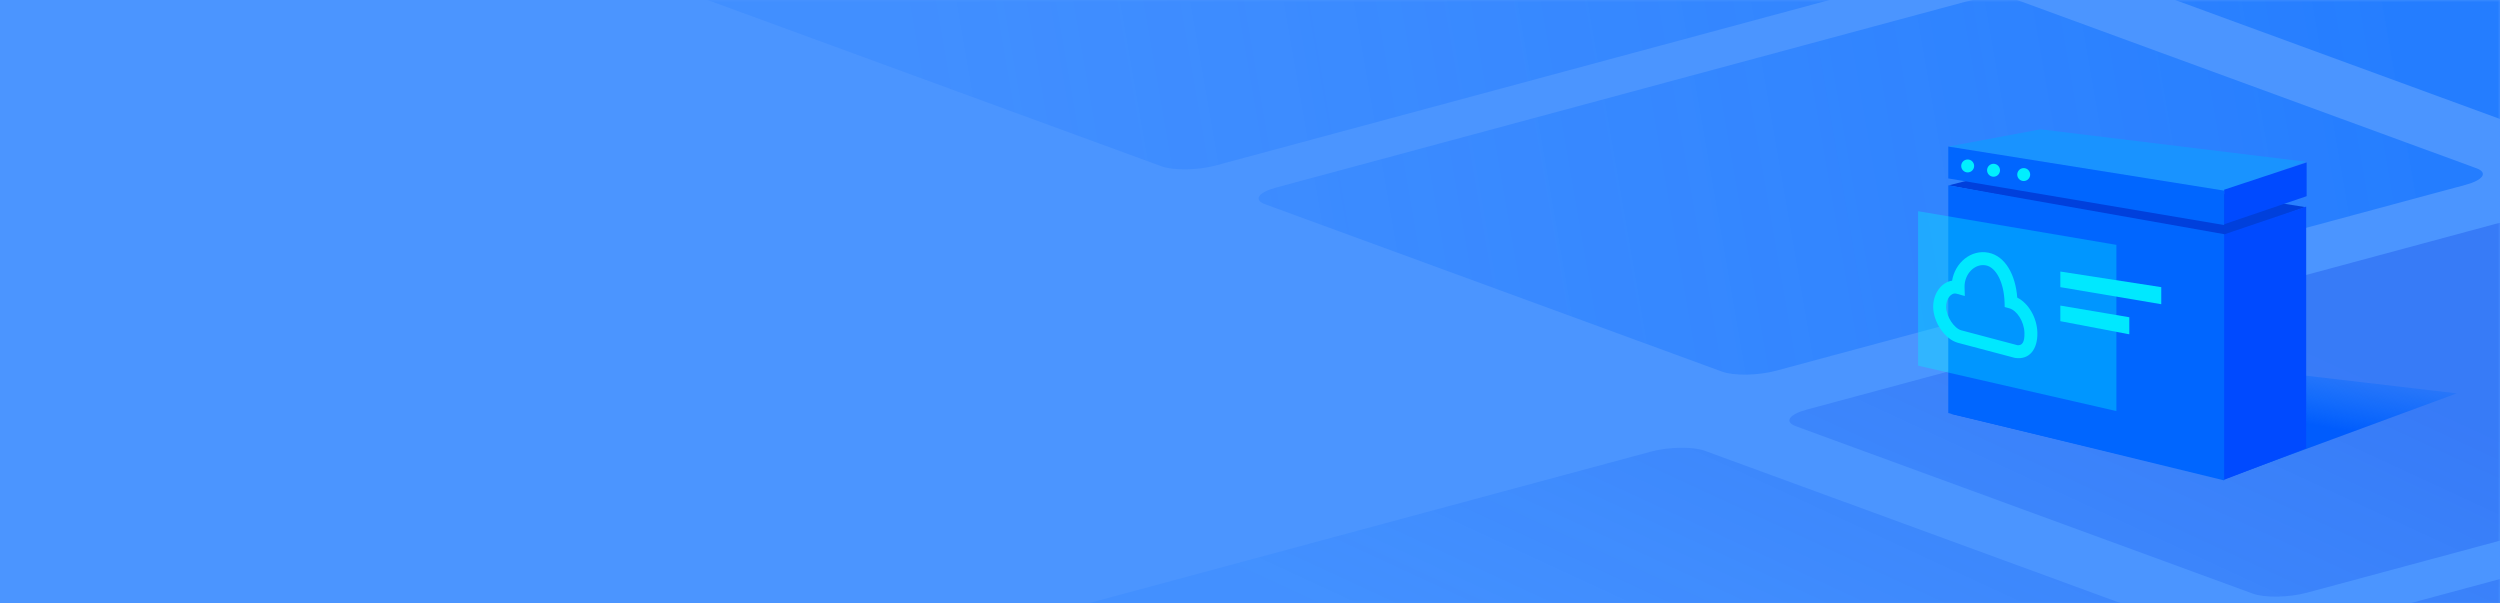<?xml version="1.0" encoding="UTF-8"?>
<svg width="580px" height="140px" viewBox="0 0 580 140" version="1.1" xmlns="http://www.w3.org/2000/svg" xmlns:xlink="http://www.w3.org/1999/xlink">
    <!-- Generator: Sketch 52.6 (67491) - http://www.bohemiancoding.com/sketch -->
    <title>画板</title>
    <desc>Created with Sketch.</desc>
    <defs>
        <rect id="path-1" x="0" y="0" width="580" height="140"></rect>
        <linearGradient x1="58.953%" y1="25.737%" x2="16.971%" y2="53.729%" id="linearGradient-3">
            <stop stop-color="#0030E1" stop-opacity="0.263" offset="0%"></stop>
            <stop stop-color="#006CFF" stop-opacity="0.104" offset="100%"></stop>
        </linearGradient>
        <linearGradient x1="65.983%" y1="60.94%" x2="8.18%" y2="64.043%" id="linearGradient-4">
            <stop stop-color="#0067FF" stop-opacity="0.518" offset="0%"></stop>
            <stop stop-color="#277DFF" stop-opacity="0.263" offset="100%"></stop>
        </linearGradient>
        <linearGradient x1="85.237%" y1="17.374%" x2="61.77%" y2="50%" id="linearGradient-5">
            <stop stop-color="#006AFF" stop-opacity="0.203" offset="0%"></stop>
            <stop stop-color="#005CFD" offset="100%"></stop>
        </linearGradient>
    </defs>
    <g id="画板" stroke="none" stroke-width="1" fill="none" fill-rule="evenodd">
        <g id="分组-2">
            <g id="活动组件">
                <mask id="mask-2" fill="white">
                    <use xlink:href="#path-1"></use>
                </mask>
                <use id="矩形" fill="#4B95FF" xlink:href="#path-1"></use>
                <path d="M591.656,51.703 L697.656,90.53 C700.417,91.542 699.279,93.272 695.112,94.396 L535.187,137.513 C531.02,138.636 525.404,138.727 522.643,137.715 L416.643,98.888 C413.881,97.876 415.02,96.146 419.187,95.023 L579.112,51.905 C583.279,50.782 588.895,50.692 591.656,51.703 Z M721.656,99.321 L827.656,138.149 C830.417,139.16 829.279,140.891 825.112,142.014 L665.187,185.131 C661.02,186.254 655.404,186.345 652.643,185.333 L546.643,146.506 C543.881,145.495 545.02,143.764 549.187,142.641 L709.112,99.524 C713.279,98.4 718.895,98.31 721.656,99.321 Z M395.521,104.583 L501.521,143.41 C504.282,144.421 503.143,146.152 498.977,147.275 L339.051,190.392 C334.885,191.516 329.269,191.606 326.508,190.595 L220.508,151.768 C217.746,150.756 218.885,149.026 223.051,147.902 L382.977,104.785 C387.143,103.662 392.759,103.571 395.521,104.583 Z M525.521,152.201 L631.521,191.028 C634.282,192.04 633.143,193.77 628.977,194.893 L469.051,238.011 C464.885,239.134 459.269,239.225 456.508,238.213 L350.508,199.386 C347.746,198.374 348.885,196.644 353.051,195.521 L512.977,152.403 C517.143,151.28 522.759,151.189 525.521,152.201 Z" id="合并形状" fill="url(#linearGradient-3)" mask="url(#mask-2)"></path>
                <path d="M534.656,-100.297 L640.656,-61.47 C643.417,-60.458 642.279,-58.728 638.112,-57.604 L478.187,-14.487 C474.02,-13.364 468.404,-13.273 465.643,-14.285 L359.643,-53.112 C356.881,-54.124 358.02,-55.854 362.187,-56.977 L522.112,-100.095 C526.279,-101.218 531.895,-101.308 534.656,-100.297 Z M664.656,-52.679 L770.656,-13.851 C773.417,-12.84 772.279,-11.109 768.112,-9.986 L608.187,33.131 C604.02,34.254 598.404,34.345 595.643,33.333 L489.643,-5.494 C486.881,-6.505 488.02,-8.236 492.187,-9.359 L652.112,-52.476 C656.279,-53.6 661.895,-53.69 664.656,-52.679 Z M338.521,-47.417 L444.521,-8.59 C447.282,-7.579 446.143,-5.848 441.977,-4.725 L282.051,38.392 C277.885,39.516 272.269,39.606 269.508,38.595 L163.508,-0.232 C160.746,-1.244 161.885,-2.974 166.051,-4.098 L325.977,-47.215 C330.143,-48.338 335.759,-48.429 338.521,-47.417 Z M468.521,0.201 L574.521,39.028 C577.282,40.04 576.143,41.77 571.977,42.893 L412.051,86.011 C407.885,87.134 402.269,87.225 399.508,86.213 L293.508,47.386 C290.746,46.374 291.885,44.644 296.051,43.521 L455.977,0.403 C460.143,-0.72 465.759,-0.811 468.521,0.201 Z" id="合并形状" fill="url(#linearGradient-4)" mask="url(#mask-2)"></path>
                <g id="分组" mask="url(#mask-2)">
                    <g transform="translate(445, 30)">
                        <polygon id="路径-10" fill="url(#linearGradient-5)" fill-rule="evenodd" points="70.939 81.196 124.97 61.259 46 52 7.5 66"></polygon>
                        <path d="M62.742,19 L63.444,19.147 L63.444,67.147 L54.168,75.543 L52.506,75.091 L9,57.548 L62.742,19 Z" id="合并形状" fill="#9FA6B1" fill-rule="evenodd"></path>
                        <polygon id="矩形" fill="#0040DC" fill-rule="evenodd" points="26.916 8 89.85 18.055 70.5 25.039 7.078 13"></polygon>
                        <polygon id="矩形" fill="#1993FF" fill-rule="evenodd" points="28.39 0 89.944 7.519 71 14.314 7.001 4"></polygon>
                        <polygon id="路径" fill="#004AFF" fill-rule="evenodd" points="90.14 7.687 90.14 15.514 71 22.029 71 14.007"></polygon>
                        <polygon id="矩形" fill="#0066FF" fill-rule="evenodd" points="7 4 71 14.224 71 22.211 7 11.395"></polygon>
                        <circle id="椭圆形" fill="#00EFFF" fill-rule="evenodd" cx="11.5" cy="8.5" r="1.5"></circle>
                        <circle id="椭圆形" fill="#00EFFF" fill-rule="evenodd" cx="17.5" cy="9.5" r="1.5"></circle>
                        <circle id="椭圆形" fill="#00EFFF" fill-rule="evenodd" cx="24.5" cy="10.5" r="1.5"></circle>
                        <polygon id="路径" fill="#004AFF" fill-rule="evenodd" points="90.037 17.925 90.037 74 70.81 81.371 70.81 24.444"></polygon>
                        <polygon id="矩形" fill="#0066FF" fill-rule="evenodd" points="7 12.996 71 24.329 71 81.453 7 65.822"></polygon>
                        <polygon id="矩形" fill-opacity="0.346" fill="#00EFFF" fill-rule="evenodd" points="2.20268248e-13 19 46 26.807 46 65.37 0 54.836"></polygon>
                        <polygon id="矩形" fill="#00E8FF" fill-rule="evenodd" points="33 33 56.413 36.62 56.413 40.578 33 36.62"></polygon>
                        <polygon id="矩形" fill="#00E8FF" fill-rule="evenodd" points="33 40.894 49 43.601 49 47.56 33 44.514"></polygon>
                        <path d="M23.026,50.08 C24.136,50.213 24.734,49.398 24.671,47.209 C24.596,44.586 22.92,42.013 21.157,41.526 L20.089,41.231 L20.057,40.123 C19.929,35.65 18.154,32.057 15.751,31.571 C13.2,31.054 10.689,33.53 10.778,36.644 L10.837,38.674 L8.88,38.133 C7.713,37.81 6.445,39.306 6.502,41.272 C6.564,43.447 8.343,46.164 10,46.628 L23.026,50.08 Z M27.67,47.122 C27.782,51.016 25.819,53.542 22.504,53.036 L22.345,53.003 L9.222,49.526 L9.207,49.521 C6.169,48.682 3.601,44.763 3.503,41.358 C3.415,38.291 5.298,35.498 7.886,35.119 C8.565,30.944 12.29,27.809 16.346,28.63 C20.245,29.419 22.604,33.777 23.004,39.041 C25.633,40.366 27.572,43.714 27.67,47.122 Z" id="路径" fill="#00E8FF" fill-rule="nonzero"></path>
                    </g>
                </g>
            </g>
        </g>
    </g>
</svg>